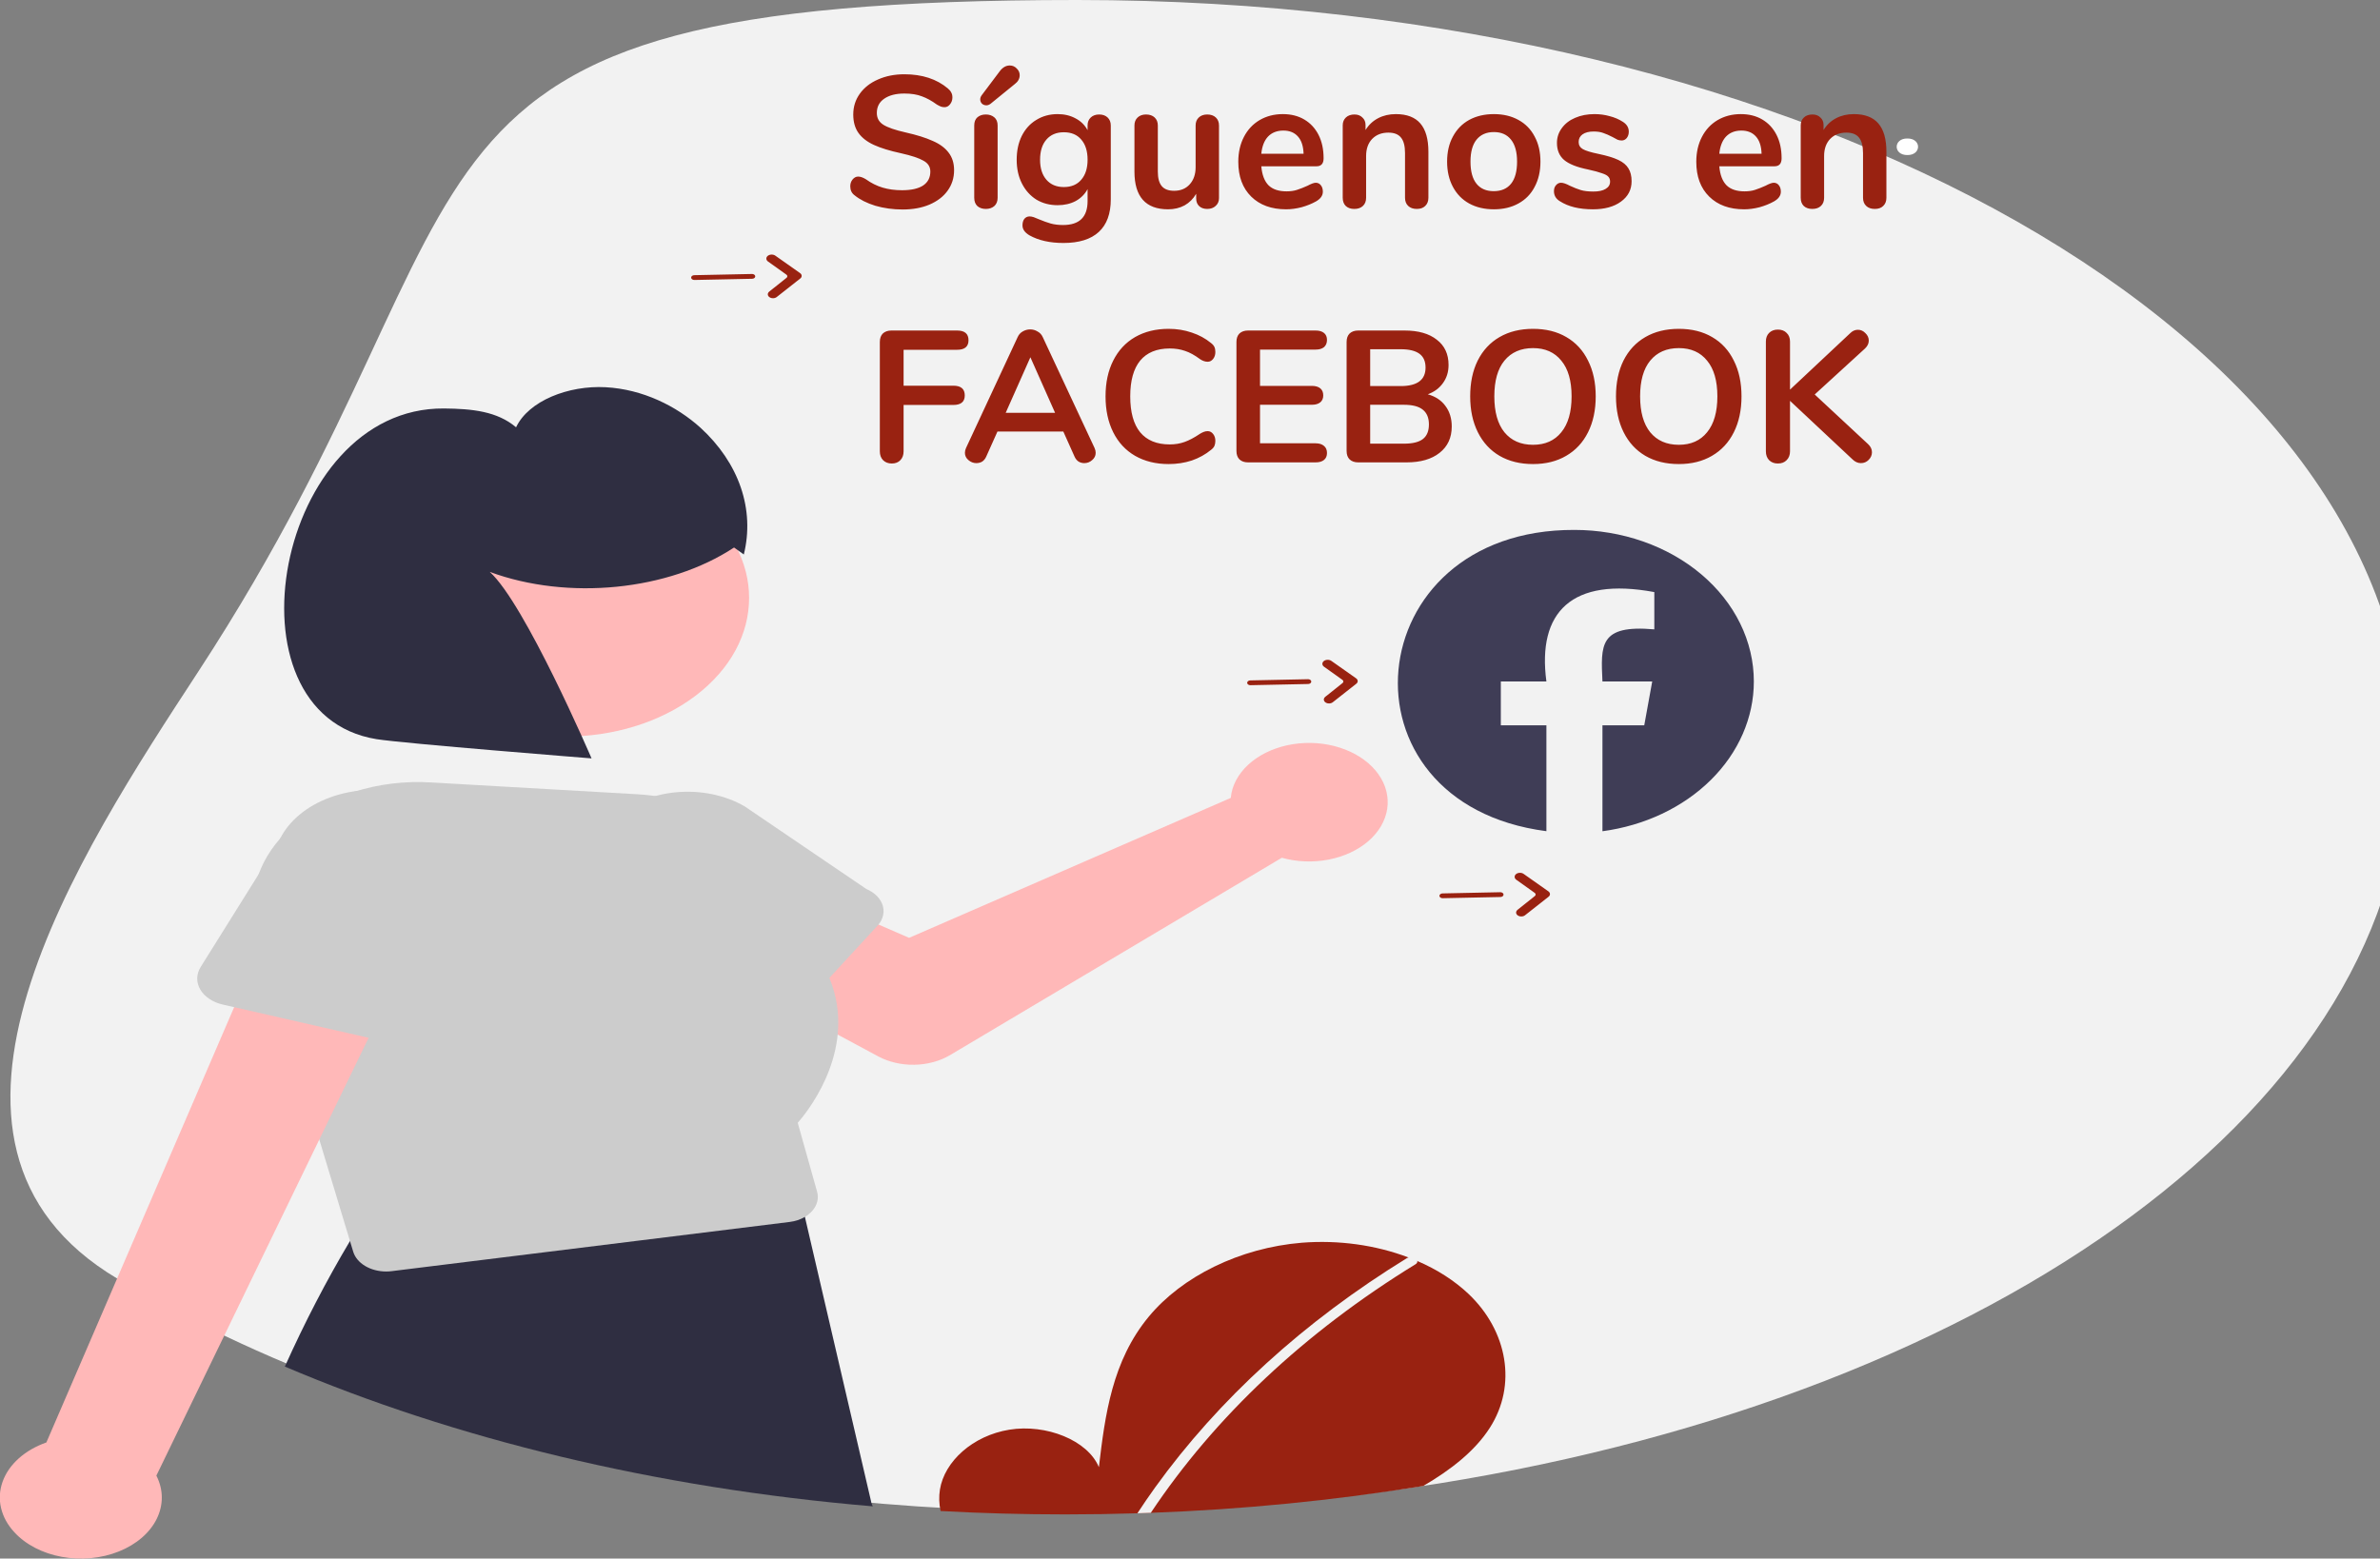 <svg width="100%" height="300" viewBox="0 0 458 300" fill="none" xmlns="http://www.w3.org/2000/svg">
<rect x="0" y="0" width="458" height="300" fill="#808080" stroke="none"/>
<g id="siguenos en facebook" clip-path="url(#clip0)">
<path id="Vector" d="M463.022 145.5C463.022 212.13 384.309 268.296 276.903 285.54C259.46 288.333 241.739 290.057 223.918 290.696C223.051 290.728 222.184 290.76 221.311 290.783C216.673 290.926 212 290.998 207.292 291C199.107 291 191.018 290.783 183.026 290.35C178.592 290.115 174.196 289.815 169.837 289.45C127.44 285.909 88.424 276.45 55.471 262.592C51.353 260.862 47.332 259.064 43.408 257.196C36.224 253.79 29.287 250.101 22.628 246.146C-21.391 220.016 15.309 164.242 38.251 129.128C100.171 34.357 66.059 0 207.292 0C348.526 0 463.022 65.141 463.022 145.5Z" fill="#F2F2F2"/>
<path id="Vector_2" d="M167.803 289.599C167.705 289.364 167.637 289.123 167.601 288.878L154.988 234.644C154.969 234.504 154.94 234.366 154.902 234.228C154.635 233.24 153.97 232.337 152.997 231.644C152.025 230.951 150.793 230.502 149.469 230.357L77.547 230.593C76.186 230.439 74.796 230.617 73.579 231.102C72.362 231.586 71.383 232.351 70.784 233.286C69.615 235.124 68.469 236.989 67.348 238.88C62.809 246.498 58.631 254.551 54.815 263.041C87.416 276.923 126.013 286.397 167.956 289.945L167.803 289.599Z" fill="#2F2E41"/>
<g id="brazo-facebook">
<path id="Vector_3" d="M237.194 151.803C237.017 152.389 236.901 152.985 236.849 153.585L174.946 180.517L159.899 173.984L143.859 189.82L169.005 203.337C171.037 204.429 173.483 204.994 175.977 204.948C178.471 204.903 180.878 204.248 182.837 203.083L246.669 165.106C249.55 165.91 252.687 166.034 255.663 165.46C258.64 164.887 261.314 163.644 263.331 161.897C265.347 160.149 266.611 157.98 266.953 155.678C267.295 153.376 266.7 151.05 265.246 149.009C263.793 146.969 261.55 145.31 258.815 144.254C256.081 143.198 252.986 142.795 249.94 143.098C246.895 143.401 244.044 144.397 241.767 145.952C239.49 147.506 237.895 149.547 237.194 151.803V151.803Z" fill="#FFB8B8"/>
</g>
<path id="Vector_4" d="M169.903 174.404C169.715 173.715 169.333 173.065 168.782 172.497C168.232 171.93 167.525 171.458 166.712 171.115L143.318 155.223C139.544 153.027 134.769 152.049 130.04 152.504C125.31 152.959 121.013 154.809 118.09 157.649C115.167 160.489 113.857 164.088 114.447 167.656C115.036 171.223 117.478 174.469 121.236 176.682L143.882 194.416C144.528 194.923 145.312 195.318 146.179 195.575C147.046 195.833 147.977 195.946 148.908 195.908C149.838 195.87 150.747 195.681 151.572 195.354C152.397 195.028 153.119 194.571 153.689 194.014L158.1 189.7L159.607 188.231L168.684 178.372C169.199 177.87 169.575 177.295 169.793 176.682C170.068 175.94 170.106 175.159 169.903 174.404Z" fill="#CCCCCC"/>
<path id="Vector_5" d="M133.787 133.966C147.609 123.542 147.609 106.642 133.787 96.219C119.966 85.795 97.556 85.795 83.734 96.219C69.912 106.642 69.912 123.542 83.734 133.966C97.556 144.39 119.966 144.39 133.787 133.966Z" fill="#FFB8B8"/>
<path id="Vector_6" d="M153.512 216.119C154.933 214.516 163.968 203.697 160.55 191.016C160.299 190.076 159.984 189.146 159.606 188.231C157.996 184.414 155.423 180.867 152.029 177.786C152.072 176.936 152.06 176.1 151.992 175.268V175.263C151.493 169.486 148.242 164.039 142.84 159.925C137.437 155.812 130.245 153.309 122.589 152.877L83.005 150.609C77.91 150.295 72.79 150.92 68.087 152.43C63.383 153.94 59.236 156.289 56.003 159.275C55.259 159.956 54.561 160.665 53.914 161.4C53.913 161.4 53.913 161.4 53.912 161.4C53.911 161.4 53.91 161.401 53.91 161.401C53.909 161.402 53.909 161.402 53.909 161.403C53.908 161.403 53.908 161.404 53.908 161.405C51.412 164.245 49.756 167.458 49.052 170.824C48.348 174.19 48.613 177.631 49.828 180.913L50.166 182.031L54.386 195.987L61.443 219.339L67.348 238.88L67.973 240.94C68.302 242.019 69.106 242.983 70.254 243.673C71.402 244.363 72.826 244.74 74.294 244.742C74.647 244.744 75 244.722 75.348 244.678L151.943 235.207C153.024 235.077 154.043 234.74 154.902 234.228C155.418 233.918 155.87 233.552 156.244 233.142C156.743 232.598 157.088 231.982 157.259 231.333C157.43 230.684 157.422 230.015 157.236 229.368L153.512 216.119Z" fill="#CCCCCC"/>
<path id="Vector_7" d="M2.771 294.939C1.472 293.542 0.595 291.947 0.202 290.266C-0.192 288.585 -0.091 286.86 0.495 285.211C1.082 283.563 2.141 282.032 3.597 280.725C5.054 279.419 6.872 278.369 8.924 277.65L52.535 176.532L77.808 185.576L30.091 284.033C31.465 286.714 31.486 289.681 30.153 292.372C28.819 295.064 26.222 297.293 22.855 298.638C19.487 299.982 15.582 300.348 11.881 299.666C8.179 298.985 4.938 297.303 2.771 294.939Z" fill="#FFB8B8"/>
<path id="Vector_8" d="M77.51 152.646C72.838 151.586 67.807 151.899 63.429 153.524C59.052 155.148 55.652 157.962 53.914 161.4C53.913 161.4 53.913 161.4 53.912 161.4C53.911 161.4 53.91 161.401 53.91 161.401C53.909 161.402 53.909 161.402 53.909 161.403C53.908 161.403 53.908 161.404 53.908 161.405C53.749 161.714 53.602 162.037 53.473 162.361L49.779 168.269L38.618 186.124C38.192 186.804 37.965 187.546 37.953 188.299C37.941 189.051 38.145 189.797 38.55 190.484C38.956 191.172 39.553 191.785 40.302 192.283C41.05 192.781 41.932 193.151 42.888 193.368L45.063 193.862L54.386 195.987L70.931 199.757L76.445 201.013C77.4 201.231 78.406 201.29 79.394 201.188C80.383 201.086 81.331 200.825 82.173 200.421C83.016 200.018 83.733 199.482 84.276 198.851C84.819 198.22 85.175 197.507 85.32 196.763L90.417 170.69C91.865 167.006 91.32 163.04 88.902 159.659C86.483 156.278 82.387 153.756 77.51 152.646Z" fill="#CCCCCC"/>
<path id="Vector_9" d="M141.26 105.386C128.648 113.706 109.288 115.638 94.241 110.078C101 116.125 113.836 145.976 113.836 145.976C113.836 145.976 77.591 143.103 72.47 142.277C42.224 137.4 53.219 78.327 85.447 78.625C90.906 78.676 95.678 79.174 99.311 82.246C101.722 77.148 109.39 74.146 116.549 74.534C123.707 74.923 130.18 78.166 134.785 82.317C138.46 85.678 141.113 89.606 142.556 93.823C143.999 98.041 144.198 102.447 143.138 106.729L141.26 105.386Z" fill="#2F2E41"/>
<path id="Vector_10" d="M367.044 29.844C364.303 29.87 364.312 26.622 367.053 26.657C369.795 26.632 369.785 29.879 367.044 29.844Z" fill="white"/>
<g id="flechas-facebook">
<path id="Vector_11" d="M292.777 176.404C292.579 176.408 292.384 176.368 292.217 176.289C292.049 176.209 291.917 176.094 291.836 175.958C291.755 175.822 291.73 175.671 291.763 175.523C291.796 175.376 291.887 175.24 292.023 175.132L295.356 172.475C295.461 172.392 295.517 172.281 295.513 172.166C295.509 172.051 295.444 171.943 295.334 171.864L291.792 169.336C291.694 169.266 291.616 169.182 291.561 169.09C291.506 168.997 291.475 168.897 291.472 168.795C291.468 168.693 291.491 168.592 291.539 168.497C291.587 168.402 291.66 168.315 291.752 168.241C291.939 168.093 292.196 168.007 292.467 168C292.738 167.994 293.001 168.069 293.199 168.208L297.964 171.566C298.058 171.632 298.133 171.711 298.186 171.8C298.239 171.888 298.268 171.984 298.272 172.08C298.275 172.177 298.253 172.274 298.207 172.364C298.16 172.455 298.091 172.537 298.002 172.607L293.472 176.172C293.29 176.315 293.04 176.399 292.777 176.404Z" fill="#992211"/>
<path id="Vector_12" d="M289.137 172.537C289.028 172.613 288.887 172.656 288.739 172.659L277.63 172.89C277.55 172.892 277.47 172.882 277.394 172.86C277.319 172.838 277.25 172.806 277.192 172.764C277.133 172.722 277.086 172.672 277.053 172.617C277.021 172.562 277.002 172.502 277 172.441C276.998 172.381 277.012 172.32 277.04 172.263C277.069 172.207 277.113 172.155 277.168 172.111C277.223 172.067 277.29 172.031 277.363 172.007C277.437 171.982 277.516 171.968 277.596 171.967L288.705 171.736C288.83 171.733 288.953 171.759 289.057 171.811C289.162 171.862 289.243 171.937 289.29 172.024C289.337 172.111 289.347 172.207 289.32 172.299C289.292 172.39 289.229 172.474 289.137 172.537Z" fill="#992211"/>
<path id="Vector_13" d="M255.777 135.404C255.579 135.408 255.384 135.368 255.217 135.289C255.049 135.209 254.917 135.094 254.836 134.958C254.755 134.822 254.73 134.671 254.763 134.523C254.796 134.376 254.887 134.24 255.023 134.132L258.356 131.475C258.461 131.392 258.517 131.281 258.513 131.166C258.509 131.051 258.444 130.943 258.334 130.864L254.793 128.336C254.695 128.266 254.616 128.182 254.561 128.09C254.506 127.997 254.476 127.897 254.472 127.795C254.468 127.693 254.491 127.592 254.539 127.497C254.587 127.402 254.66 127.315 254.752 127.241C254.939 127.093 255.196 127.007 255.467 127C255.738 126.994 256.001 127.069 256.199 127.208L260.964 130.566C261.058 130.632 261.133 130.711 261.186 130.8C261.239 130.888 261.268 130.983 261.272 131.08C261.275 131.177 261.253 131.274 261.207 131.364C261.161 131.455 261.091 131.537 261.002 131.607L256.472 135.172C256.29 135.315 256.04 135.399 255.777 135.404Z" fill="#992211"/>
<path id="Vector_14" d="M252.137 131.537C252.028 131.613 251.887 131.656 251.739 131.659L240.63 131.89C240.55 131.892 240.47 131.882 240.394 131.86C240.319 131.838 240.25 131.806 240.192 131.764C240.133 131.722 240.086 131.672 240.053 131.617C240.021 131.562 240.002 131.502 240 131.441C239.998 131.381 240.012 131.32 240.04 131.263C240.069 131.207 240.113 131.155 240.168 131.111C240.223 131.067 240.29 131.031 240.363 131.007C240.437 130.982 240.516 130.968 240.596 130.967L251.705 130.736C251.83 130.733 251.953 130.759 252.057 130.811C252.162 130.862 252.243 130.937 252.29 131.024C252.337 131.111 252.347 131.207 252.32 131.299C252.292 131.39 252.229 131.474 252.137 131.537Z" fill="#992211"/>
<path id="Vector_15" d="M148.777 57.404C148.58 57.408 148.384 57.368 148.217 57.289C148.049 57.209 147.917 57.094 147.836 56.958C147.755 56.822 147.73 56.67 147.763 56.523C147.797 56.376 147.887 56.24 148.023 56.132L151.357 53.475C151.461 53.392 151.517 53.281 151.513 53.166C151.509 53.051 151.445 52.943 151.334 52.864L147.793 50.336C147.695 50.266 147.616 50.182 147.561 50.09C147.506 49.997 147.476 49.897 147.472 49.795C147.468 49.693 147.491 49.592 147.539 49.497C147.587 49.402 147.66 49.315 147.753 49.241C147.939 49.093 148.196 49.007 148.467 49C148.738 48.994 149.001 49.069 149.2 49.208L153.964 52.566C154.058 52.632 154.134 52.711 154.186 52.8C154.239 52.888 154.268 52.983 154.272 53.08C154.275 53.177 154.253 53.274 154.207 53.364C154.161 53.455 154.091 53.537 154.002 53.607L149.472 57.172C149.29 57.315 149.04 57.399 148.777 57.404Z" fill="#992211"/>
<path id="Vector_16" d="M145.137 53.537C145.028 53.613 144.887 53.656 144.739 53.659L133.63 53.89C133.55 53.892 133.47 53.881 133.394 53.86C133.319 53.838 133.25 53.806 133.192 53.764C133.133 53.722 133.086 53.672 133.053 53.617C133.021 53.561 133.002 53.502 133 53.441C132.998 53.38 133.012 53.32 133.04 53.263C133.069 53.206 133.113 53.155 133.168 53.111C133.223 53.066 133.29 53.031 133.363 53.006C133.437 52.982 133.516 52.968 133.596 52.967L144.705 52.736C144.83 52.733 144.953 52.759 145.057 52.811C145.162 52.862 145.243 52.936 145.29 53.023C145.337 53.111 145.347 53.207 145.32 53.298C145.292 53.39 145.229 53.474 145.137 53.537Z" fill="#992211"/>
</g>
<path id="Vector_17" d="M286.708 274.811C283.835 279.311 279.155 282.951 273.875 286.028C256.619 288.826 239.088 290.553 221.457 291.192C220.6 291.225 219.742 291.257 218.879 291.28C214.29 291.423 209.667 291.496 205.01 291.497C196.912 291.497 188.91 291.28 181.004 290.846C180.703 289.474 180.661 288.078 180.881 286.697C181.757 281.297 187.191 276.336 194.241 275.19C201.292 274.044 209.328 277.218 211.466 282.41C212.649 272.395 214.003 261.964 221.065 253.436C227.455 245.717 238.523 240.192 250.524 239.203C257.576 238.65 264.692 239.632 271.026 242.035C271.608 242.257 272.184 242.488 272.754 242.728C276.556 244.353 279.91 246.512 282.635 249.089C290.12 256.231 291.952 266.616 286.708 274.811Z" fill="#992211"/>
<path id="Vector_18" d="M272.754 242.728C272.768 242.85 272.741 242.972 272.675 243.083C272.608 243.193 272.505 243.289 272.374 243.361C251.113 256.414 233.76 272.716 221.457 291.193C220.6 291.225 219.742 291.257 218.879 291.28C219.969 289.613 221.1 287.962 222.272 286.328C228.36 277.869 235.522 269.875 243.657 262.459C251.79 255.037 260.871 248.237 270.769 242.155C270.848 242.107 270.934 242.067 271.026 242.035C271.199 241.98 271.386 241.954 271.573 241.96C271.761 241.966 271.944 242.003 272.11 242.07C272.276 242.136 272.419 242.23 272.531 242.344C272.642 242.458 272.718 242.589 272.754 242.728Z" fill="#F2F2F2"/>
<g id="facebook">
<path id="Vector_19" fill-rule="evenodd" clip-rule="evenodd" d="M337.504 131.171C337.506 138.119 334.572 144.841 329.232 150.125C323.891 155.41 316.494 158.912 308.371 160V139.612H316.415L317.948 131.171H308.371C308.049 124.141 307.726 120.198 318.351 121.142V113.966C302.437 111.006 295.798 117.822 297.585 131.171H288.815V139.612H297.585V159.99C256.306 154.625 261.158 101.864 302.967 102C307.501 102 311.992 102.753 316.182 104.219C320.372 105.685 324.179 107.833 327.386 110.542C330.593 113.251 333.138 116.466 334.874 120.006C336.61 123.545 337.504 127.339 337.504 131.171Z" fill="#3F3D56"/>
</g>
<path id="S&#195;&#173;guenos en FACEBOOK" d="M173.702 40.324C171.854 40.324 170.102 40.084 168.446 39.604C166.814 39.1 165.482 38.428 164.45 37.588C163.898 37.18 163.622 36.604 163.622 35.86C163.622 35.356 163.766 34.924 164.054 34.564C164.366 34.18 164.726 33.988 165.134 33.988C165.566 33.988 166.058 34.156 166.61 34.492C167.642 35.236 168.722 35.776 169.85 36.112C170.978 36.448 172.226 36.616 173.594 36.616C175.346 36.616 176.69 36.316 177.626 35.716C178.562 35.092 179.03 34.192 179.03 33.016C179.03 32.104 178.586 31.408 177.698 30.928C176.834 30.424 175.382 29.944 173.342 29.488C171.23 29.032 169.514 28.504 168.194 27.904C166.874 27.304 165.878 26.536 165.206 25.6C164.534 24.664 164.198 23.476 164.198 22.036C164.198 20.548 164.618 19.216 165.458 18.04C166.298 16.864 167.462 15.952 168.95 15.304C170.462 14.632 172.154 14.296 174.026 14.296C177.458 14.296 180.254 15.208 182.414 17.032C182.726 17.296 182.942 17.56 183.062 17.824C183.206 18.064 183.278 18.376 183.278 18.76C183.278 19.264 183.122 19.708 182.81 20.092C182.522 20.452 182.174 20.632 181.766 20.632C181.526 20.632 181.298 20.596 181.082 20.524C180.89 20.452 180.626 20.32 180.29 20.128C179.306 19.408 178.346 18.88 177.41 18.544C176.498 18.184 175.37 18.004 174.026 18.004C172.394 18.004 171.098 18.34 170.138 19.012C169.202 19.66 168.734 20.572 168.734 21.748C168.734 22.732 169.154 23.488 169.994 24.016C170.834 24.544 172.262 25.036 174.278 25.492C176.414 25.972 178.142 26.512 179.462 27.112C180.806 27.688 181.826 28.432 182.522 29.344C183.242 30.256 183.602 31.396 183.602 32.764C183.602 34.252 183.182 35.572 182.342 36.724C181.526 37.852 180.362 38.74 178.85 39.388C177.362 40.012 175.646 40.324 173.702 40.324ZM189.711 40.216C189.063 40.216 188.523 40.036 188.091 39.676C187.683 39.292 187.479 38.752 187.479 38.056V24.16C187.479 23.464 187.683 22.936 188.091 22.576C188.523 22.216 189.063 22.036 189.711 22.036C190.359 22.036 190.899 22.216 191.331 22.576C191.763 22.936 191.979 23.464 191.979 24.16V38.056C191.979 38.752 191.763 39.292 191.331 39.676C190.899 40.036 190.359 40.216 189.711 40.216ZM190.611 19.984C190.347 20.176 190.083 20.272 189.819 20.272C189.483 20.272 189.195 20.164 188.955 19.948C188.739 19.708 188.631 19.432 188.631 19.12C188.631 18.856 188.727 18.592 188.919 18.328L192.411 13.684C192.963 12.964 193.599 12.604 194.319 12.604C194.847 12.604 195.291 12.796 195.651 13.18C196.035 13.54 196.227 13.972 196.227 14.476C196.227 15.148 195.903 15.724 195.255 16.204L190.611 19.984ZM211.524 22.036C212.196 22.036 212.736 22.228 213.144 22.612C213.552 22.996 213.756 23.512 213.756 24.16V38.38C213.756 41.14 212.988 43.228 211.452 44.644C209.916 46.06 207.648 46.768 204.648 46.768C202.032 46.768 199.848 46.276 198.096 45.292C197.208 44.764 196.764 44.128 196.764 43.384C196.764 42.856 196.884 42.436 197.124 42.124C197.388 41.812 197.724 41.656 198.132 41.656C198.348 41.656 198.612 41.704 198.924 41.8C199.236 41.92 199.56 42.052 199.896 42.196C200.76 42.556 201.528 42.832 202.2 43.024C202.896 43.216 203.688 43.312 204.576 43.312C207.72 43.312 209.292 41.776 209.292 38.704V36.4C208.764 37.384 207.996 38.152 206.988 38.704C205.98 39.232 204.828 39.496 203.532 39.496C201.996 39.496 200.628 39.136 199.428 38.416C198.252 37.672 197.328 36.64 196.656 35.32C195.984 34 195.648 32.476 195.648 30.748C195.648 29.02 195.972 27.496 196.62 26.176C197.292 24.832 198.228 23.8 199.428 23.08C200.628 22.336 201.996 21.964 203.532 21.964C204.828 21.964 205.98 22.24 206.988 22.792C207.996 23.32 208.764 24.076 209.292 25.06V24.124C209.292 23.5 209.496 22.996 209.904 22.612C210.312 22.228 210.852 22.036 211.524 22.036ZM204.72 36.004C206.16 36.004 207.276 35.536 208.068 34.6C208.884 33.664 209.292 32.38 209.292 30.748C209.292 29.092 208.884 27.796 208.068 26.86C207.276 25.924 206.16 25.456 204.72 25.456C203.304 25.456 202.188 25.924 201.372 26.86C200.556 27.796 200.148 29.092 200.148 30.748C200.148 32.38 200.556 33.664 201.372 34.6C202.188 35.536 203.304 36.004 204.72 36.004ZM232.313 22.036C233.009 22.036 233.561 22.228 233.969 22.612C234.377 22.996 234.581 23.512 234.581 24.16V38.128C234.581 38.752 234.365 39.256 233.933 39.64C233.525 40.024 232.985 40.216 232.313 40.216C231.665 40.216 231.149 40.036 230.765 39.676C230.381 39.316 230.189 38.824 230.189 38.2V37.3C229.637 38.26 228.893 39.004 227.957 39.532C227.021 40.036 225.965 40.288 224.789 40.288C220.469 40.288 218.309 37.864 218.309 33.016V24.16C218.309 23.512 218.513 22.996 218.921 22.612C219.329 22.228 219.869 22.036 220.541 22.036C221.237 22.036 221.789 22.228 222.197 22.612C222.605 22.996 222.809 23.512 222.809 24.16V33.052C222.809 34.3 223.061 35.224 223.565 35.824C224.069 36.424 224.861 36.724 225.941 36.724C227.189 36.724 228.185 36.316 228.929 35.5C229.697 34.66 230.081 33.556 230.081 32.188V24.16C230.081 23.512 230.285 22.996 230.693 22.612C231.101 22.228 231.641 22.036 232.313 22.036ZM253.197 35.176C253.605 35.176 253.929 35.332 254.169 35.644C254.433 35.956 254.565 36.376 254.565 36.904C254.565 37.648 254.121 38.272 253.233 38.776C252.417 39.232 251.493 39.604 250.461 39.892C249.429 40.156 248.445 40.288 247.509 40.288C244.677 40.288 242.433 39.472 240.777 37.84C239.121 36.208 238.293 33.976 238.293 31.144C238.293 29.344 238.653 27.748 239.373 26.356C240.093 24.964 241.101 23.884 242.397 23.116C243.717 22.348 245.205 21.964 246.861 21.964C248.445 21.964 249.825 22.312 251.001 23.008C252.177 23.704 253.089 24.688 253.737 25.96C254.385 27.232 254.709 28.732 254.709 30.46C254.709 31.492 254.253 32.008 253.341 32.008H242.721C242.865 33.664 243.333 34.888 244.125 35.68C244.917 36.448 246.069 36.832 247.581 36.832C248.349 36.832 249.021 36.736 249.597 36.544C250.197 36.352 250.869 36.088 251.613 35.752C252.333 35.368 252.861 35.176 253.197 35.176ZM246.969 25.132C245.745 25.132 244.761 25.516 244.017 26.284C243.297 27.052 242.865 28.156 242.721 29.596H250.857C250.809 28.132 250.449 27.028 249.777 26.284C249.105 25.516 248.169 25.132 246.969 25.132ZM268.614 21.964C270.726 21.964 272.298 22.564 273.33 23.764C274.362 24.964 274.878 26.776 274.878 29.2V38.056C274.878 38.728 274.674 39.256 274.266 39.64C273.882 40.024 273.342 40.216 272.646 40.216C271.95 40.216 271.398 40.024 270.99 39.64C270.582 39.256 270.378 38.728 270.378 38.056V29.452C270.378 28.084 270.114 27.088 269.586 26.464C269.082 25.84 268.278 25.528 267.174 25.528C265.878 25.528 264.834 25.936 264.042 26.752C263.274 27.568 262.89 28.66 262.89 30.028V38.056C262.89 38.728 262.686 39.256 262.278 39.64C261.87 40.024 261.318 40.216 260.622 40.216C259.926 40.216 259.374 40.024 258.966 39.64C258.582 39.256 258.39 38.728 258.39 38.056V24.124C258.39 23.5 258.594 22.996 259.002 22.612C259.41 22.228 259.962 22.036 260.658 22.036C261.282 22.036 261.786 22.228 262.17 22.612C262.578 22.972 262.782 23.452 262.782 24.052V25.024C263.382 24.04 264.186 23.284 265.194 22.756C266.202 22.228 267.342 21.964 268.614 21.964ZM287.476 40.288C285.676 40.288 284.092 39.916 282.724 39.172C281.38 38.428 280.336 37.36 279.592 35.968C278.848 34.576 278.476 32.956 278.476 31.108C278.476 29.26 278.848 27.652 279.592 26.284C280.336 24.892 281.38 23.824 282.724 23.08C284.092 22.336 285.676 21.964 287.476 21.964C289.276 21.964 290.848 22.336 292.192 23.08C293.56 23.824 294.604 24.892 295.324 26.284C296.068 27.652 296.44 29.26 296.44 31.108C296.44 32.956 296.068 34.576 295.324 35.968C294.604 37.36 293.56 38.428 292.192 39.172C290.848 39.916 289.276 40.288 287.476 40.288ZM287.44 36.796C288.904 36.796 290.02 36.316 290.788 35.356C291.556 34.396 291.94 32.98 291.94 31.108C291.94 29.26 291.556 27.856 290.788 26.896C290.02 25.912 288.916 25.42 287.476 25.42C286.036 25.42 284.92 25.912 284.128 26.896C283.36 27.856 282.976 29.26 282.976 31.108C282.976 32.98 283.36 34.396 284.128 35.356C284.896 36.316 286 36.796 287.44 36.796ZM306.527 40.288C303.911 40.288 301.799 39.772 300.191 38.74C299.423 38.284 299.039 37.636 299.039 36.796C299.039 36.316 299.171 35.932 299.435 35.644C299.699 35.332 300.023 35.176 300.407 35.176C300.815 35.176 301.379 35.368 302.099 35.752C302.867 36.112 303.563 36.388 304.187 36.58C304.835 36.772 305.651 36.868 306.635 36.868C307.643 36.868 308.423 36.7 308.975 36.364C309.551 36.028 309.839 35.56 309.839 34.96C309.839 34.552 309.719 34.228 309.479 33.988C309.263 33.748 308.855 33.532 308.255 33.34C307.679 33.124 306.791 32.884 305.591 32.62C303.455 32.188 301.919 31.576 300.983 30.784C300.071 29.992 299.615 28.9 299.615 27.508C299.615 26.452 299.927 25.504 300.551 24.664C301.175 23.8 302.027 23.14 303.107 22.684C304.211 22.204 305.459 21.964 306.851 21.964C307.859 21.964 308.831 22.096 309.767 22.36C310.703 22.6 311.543 22.96 312.287 23.44C313.055 23.92 313.439 24.556 313.439 25.348C313.439 25.828 313.307 26.236 313.043 26.572C312.779 26.884 312.455 27.04 312.071 27.04C311.807 27.04 311.543 26.992 311.279 26.896C311.039 26.776 310.727 26.608 310.343 26.392C309.647 26.032 309.047 25.768 308.543 25.6C308.039 25.408 307.415 25.312 306.671 25.312C305.783 25.312 305.075 25.492 304.547 25.852C304.043 26.212 303.791 26.704 303.791 27.328C303.791 27.928 304.055 28.384 304.583 28.696C305.111 29.008 306.131 29.32 307.643 29.632C309.251 29.968 310.511 30.352 311.423 30.784C312.335 31.216 312.983 31.756 313.367 32.404C313.775 33.052 313.979 33.88 313.979 34.888C313.979 36.52 313.295 37.828 311.927 38.812C310.583 39.796 308.783 40.288 306.527 40.288ZM341.333 35.176C341.741 35.176 342.065 35.332 342.305 35.644C342.569 35.956 342.701 36.376 342.701 36.904C342.701 37.648 342.257 38.272 341.369 38.776C340.553 39.232 339.629 39.604 338.597 39.892C337.565 40.156 336.581 40.288 335.645 40.288C332.813 40.288 330.569 39.472 328.913 37.84C327.257 36.208 326.429 33.976 326.429 31.144C326.429 29.344 326.789 27.748 327.509 26.356C328.229 24.964 329.237 23.884 330.533 23.116C331.853 22.348 333.341 21.964 334.997 21.964C336.581 21.964 337.961 22.312 339.137 23.008C340.313 23.704 341.225 24.688 341.873 25.96C342.521 27.232 342.845 28.732 342.845 30.46C342.845 31.492 342.389 32.008 341.477 32.008H330.857C331.001 33.664 331.469 34.888 332.261 35.68C333.053 36.448 334.205 36.832 335.717 36.832C336.485 36.832 337.157 36.736 337.733 36.544C338.333 36.352 339.005 36.088 339.749 35.752C340.469 35.368 340.997 35.176 341.333 35.176ZM335.105 25.132C333.881 25.132 332.897 25.516 332.153 26.284C331.433 27.052 331.001 28.156 330.857 29.596H338.993C338.945 28.132 338.585 27.028 337.913 26.284C337.241 25.516 336.305 25.132 335.105 25.132ZM356.75 21.964C358.862 21.964 360.434 22.564 361.466 23.764C362.498 24.964 363.014 26.776 363.014 29.2V38.056C363.014 38.728 362.81 39.256 362.402 39.64C362.018 40.024 361.478 40.216 360.782 40.216C360.086 40.216 359.534 40.024 359.126 39.64C358.718 39.256 358.514 38.728 358.514 38.056V29.452C358.514 28.084 358.25 27.088 357.722 26.464C357.218 25.84 356.414 25.528 355.31 25.528C354.014 25.528 352.97 25.936 352.178 26.752C351.41 27.568 351.026 28.66 351.026 30.028V38.056C351.026 38.728 350.822 39.256 350.414 39.64C350.006 40.024 349.454 40.216 348.758 40.216C348.062 40.216 347.51 40.024 347.102 39.64C346.718 39.256 346.526 38.728 346.526 38.056V24.124C346.526 23.5 346.73 22.996 347.138 22.612C347.546 22.228 348.098 22.036 348.794 22.036C349.418 22.036 349.922 22.228 350.306 22.612C350.714 22.972 350.918 23.452 350.918 24.052V25.024C351.518 24.04 352.322 23.284 353.33 22.756C354.338 22.228 355.478 21.964 356.75 21.964ZM171.617 89.216C170.921 89.216 170.357 89 169.925 88.568C169.517 88.136 169.313 87.572 169.313 86.876V65.816C169.313 65.12 169.505 64.58 169.889 64.196C170.297 63.812 170.849 63.62 171.545 63.62H184.181C185.645 63.62 186.377 64.244 186.377 65.492C186.377 66.716 185.645 67.328 184.181 67.328H173.885V74.24H183.461C184.925 74.24 185.657 74.864 185.657 76.112C185.657 77.336 184.925 77.948 183.461 77.948H173.885V86.876C173.885 87.572 173.681 88.136 173.273 88.568C172.865 89 172.313 89.216 171.617 89.216ZM210.633 86.228C210.777 86.54 210.849 86.852 210.849 87.164C210.849 87.716 210.621 88.184 210.165 88.568C209.733 88.952 209.229 89.144 208.653 89.144C208.269 89.144 207.909 89.048 207.573 88.856C207.237 88.64 206.973 88.316 206.781 87.884L204.621 83.06H191.949L189.789 87.884C189.597 88.316 189.333 88.64 188.997 88.856C188.661 89.048 188.289 89.144 187.881 89.144C187.329 89.144 186.825 88.952 186.369 88.568C185.913 88.184 185.685 87.716 185.685 87.164C185.685 86.852 185.757 86.54 185.901 86.228L195.837 64.88C196.053 64.4 196.377 64.04 196.809 63.8C197.265 63.536 197.745 63.404 198.249 63.404C198.753 63.404 199.221 63.536 199.653 63.8C200.109 64.04 200.445 64.4 200.661 64.88L210.633 86.228ZM193.533 79.46H203.037L198.285 68.768L193.533 79.46ZM224.88 89.324C222.432 89.324 220.284 88.796 218.436 87.74C216.612 86.684 215.208 85.172 214.224 83.204C213.24 81.236 212.748 78.932 212.748 76.292C212.748 73.652 213.24 71.36 214.224 69.416C215.208 67.448 216.612 65.936 218.436 64.88C220.284 63.824 222.432 63.296 224.88 63.296C226.464 63.296 227.952 63.536 229.344 64.016C230.736 64.472 231.972 65.144 233.052 66.032C233.364 66.272 233.58 66.524 233.7 66.788C233.82 67.052 233.88 67.376 233.88 67.76C233.88 68.288 233.736 68.732 233.448 69.092C233.16 69.452 232.812 69.632 232.404 69.632C231.924 69.632 231.432 69.464 230.928 69.128C229.896 68.36 228.936 67.832 228.048 67.544C227.16 67.232 226.176 67.076 225.096 67.076C222.6 67.076 220.704 67.856 219.408 69.416C218.136 70.976 217.5 73.268 217.5 76.292C217.5 79.34 218.136 81.644 219.408 83.204C220.704 84.764 222.6 85.544 225.096 85.544C226.128 85.544 227.076 85.388 227.94 85.076C228.828 84.764 229.824 84.236 230.928 83.492C231.168 83.348 231.408 83.228 231.648 83.132C231.888 83.036 232.14 82.988 232.404 82.988C232.812 82.988 233.16 83.168 233.448 83.528C233.736 83.888 233.88 84.332 233.88 84.86C233.88 85.22 233.82 85.544 233.7 85.832C233.58 86.096 233.364 86.348 233.052 86.588C231.972 87.476 230.736 88.16 229.344 88.64C227.952 89.096 226.464 89.324 224.88 89.324ZM240.17 89C239.474 89 238.922 88.808 238.514 88.424C238.13 88.04 237.938 87.5 237.938 86.804V65.816C237.938 65.12 238.13 64.58 238.514 64.196C238.922 63.812 239.474 63.62 240.17 63.62H253.166C253.862 63.62 254.402 63.776 254.786 64.088C255.17 64.4 255.362 64.844 255.362 65.42C255.362 66.02 255.17 66.488 254.786 66.824C254.402 67.136 253.862 67.292 253.166 67.292H242.474V74.276H252.446C253.142 74.276 253.682 74.432 254.066 74.744C254.45 75.056 254.642 75.512 254.642 76.112C254.642 76.688 254.45 77.132 254.066 77.444C253.682 77.756 253.142 77.912 252.446 77.912H242.474V85.328H253.166C253.862 85.328 254.402 85.496 254.786 85.832C255.17 86.144 255.362 86.6 255.362 87.2C255.362 87.776 255.17 88.22 254.786 88.532C254.402 88.844 253.862 89 253.166 89H240.17ZM274.761 75.896C276.225 76.304 277.353 77.048 278.145 78.128C278.961 79.208 279.369 80.528 279.369 82.088C279.369 84.248 278.589 85.94 277.029 87.164C275.493 88.388 273.369 89 270.657 89H261.369C260.673 89 260.121 88.808 259.713 88.424C259.329 88.04 259.137 87.5 259.137 86.804V65.816C259.137 65.12 259.329 64.58 259.713 64.196C260.121 63.812 260.673 63.62 261.369 63.62H270.297C272.937 63.62 275.001 64.208 276.489 65.384C278.001 66.536 278.757 68.156 278.757 70.244C278.757 71.588 278.397 72.752 277.677 73.736C276.981 74.72 276.009 75.44 274.761 75.896ZM263.673 74.312H269.541C272.733 74.312 274.329 73.124 274.329 70.748C274.329 69.548 273.933 68.66 273.141 68.084C272.349 67.508 271.149 67.22 269.541 67.22H263.673V74.312ZM270.153 85.4C271.833 85.4 273.057 85.1 273.825 84.5C274.593 83.9 274.977 82.964 274.977 81.692C274.977 80.42 274.581 79.472 273.789 78.848C273.021 78.224 271.809 77.912 270.153 77.912H263.673V85.4H270.153ZM295.015 89.324C292.543 89.324 290.395 88.796 288.571 87.74C286.771 86.684 285.379 85.172 284.395 83.204C283.411 81.236 282.919 78.932 282.919 76.292C282.919 73.652 283.399 71.36 284.359 69.416C285.343 67.448 286.747 65.936 288.571 64.88C290.395 63.824 292.543 63.296 295.015 63.296C297.487 63.296 299.623 63.824 301.423 64.88C303.247 65.936 304.639 67.448 305.599 69.416C306.583 71.36 307.075 73.652 307.075 76.292C307.075 78.932 306.583 81.236 305.599 83.204C304.615 85.172 303.211 86.684 301.387 87.74C299.587 88.796 297.463 89.324 295.015 89.324ZM295.015 85.616C297.343 85.616 299.155 84.812 300.451 83.204C301.771 81.596 302.431 79.292 302.431 76.292C302.431 73.292 301.771 71 300.451 69.416C299.155 67.808 297.343 67.004 295.015 67.004C292.663 67.004 290.827 67.808 289.507 69.416C288.211 71 287.563 73.292 287.563 76.292C287.563 79.292 288.211 81.596 289.507 83.204C290.827 84.812 292.663 85.616 295.015 85.616ZM323.07 89.324C320.598 89.324 318.45 88.796 316.626 87.74C314.826 86.684 313.434 85.172 312.45 83.204C311.466 81.236 310.974 78.932 310.974 76.292C310.974 73.652 311.454 71.36 312.414 69.416C313.398 67.448 314.802 65.936 316.626 64.88C318.45 63.824 320.598 63.296 323.07 63.296C325.542 63.296 327.678 63.824 329.478 64.88C331.302 65.936 332.694 67.448 333.654 69.416C334.638 71.36 335.13 73.652 335.13 76.292C335.13 78.932 334.638 81.236 333.654 83.204C332.67 85.172 331.266 86.684 329.442 87.74C327.642 88.796 325.518 89.324 323.07 89.324ZM323.07 85.616C325.398 85.616 327.21 84.812 328.506 83.204C329.826 81.596 330.486 79.292 330.486 76.292C330.486 73.292 329.826 71 328.506 69.416C327.21 67.808 325.398 67.004 323.07 67.004C320.718 67.004 318.882 67.808 317.562 69.416C316.266 71 315.618 73.292 315.618 76.292C315.618 79.292 316.266 81.596 317.562 83.204C318.882 84.812 320.718 85.616 323.07 85.616ZM359.513 85.508C359.993 85.964 360.233 86.48 360.233 87.056C360.233 87.608 360.017 88.1 359.585 88.532C359.177 88.94 358.685 89.144 358.109 89.144C357.509 89.144 356.957 88.892 356.453 88.388L344.465 77.156V86.876C344.465 87.572 344.249 88.136 343.817 88.568C343.409 89 342.845 89.216 342.125 89.216C341.429 89.216 340.865 89 340.433 88.568C340.025 88.136 339.821 87.572 339.821 86.876V65.744C339.821 65.048 340.025 64.496 340.433 64.088C340.865 63.656 341.429 63.44 342.125 63.44C342.845 63.44 343.409 63.656 343.817 64.088C344.249 64.496 344.465 65.048 344.465 65.744V74.996L356.057 64.124C356.489 63.692 356.981 63.476 357.533 63.476C358.085 63.476 358.565 63.692 358.973 64.124C359.405 64.532 359.621 65.012 359.621 65.564C359.621 66.116 359.381 66.62 358.901 67.076L349.217 75.932L359.513 85.508Z" fill="#992211"/>
</g>
<defs>
<clipPath id="clip0">
<rect width="458" height="300" fill="white"/>
</clipPath>
</defs>
</svg>
